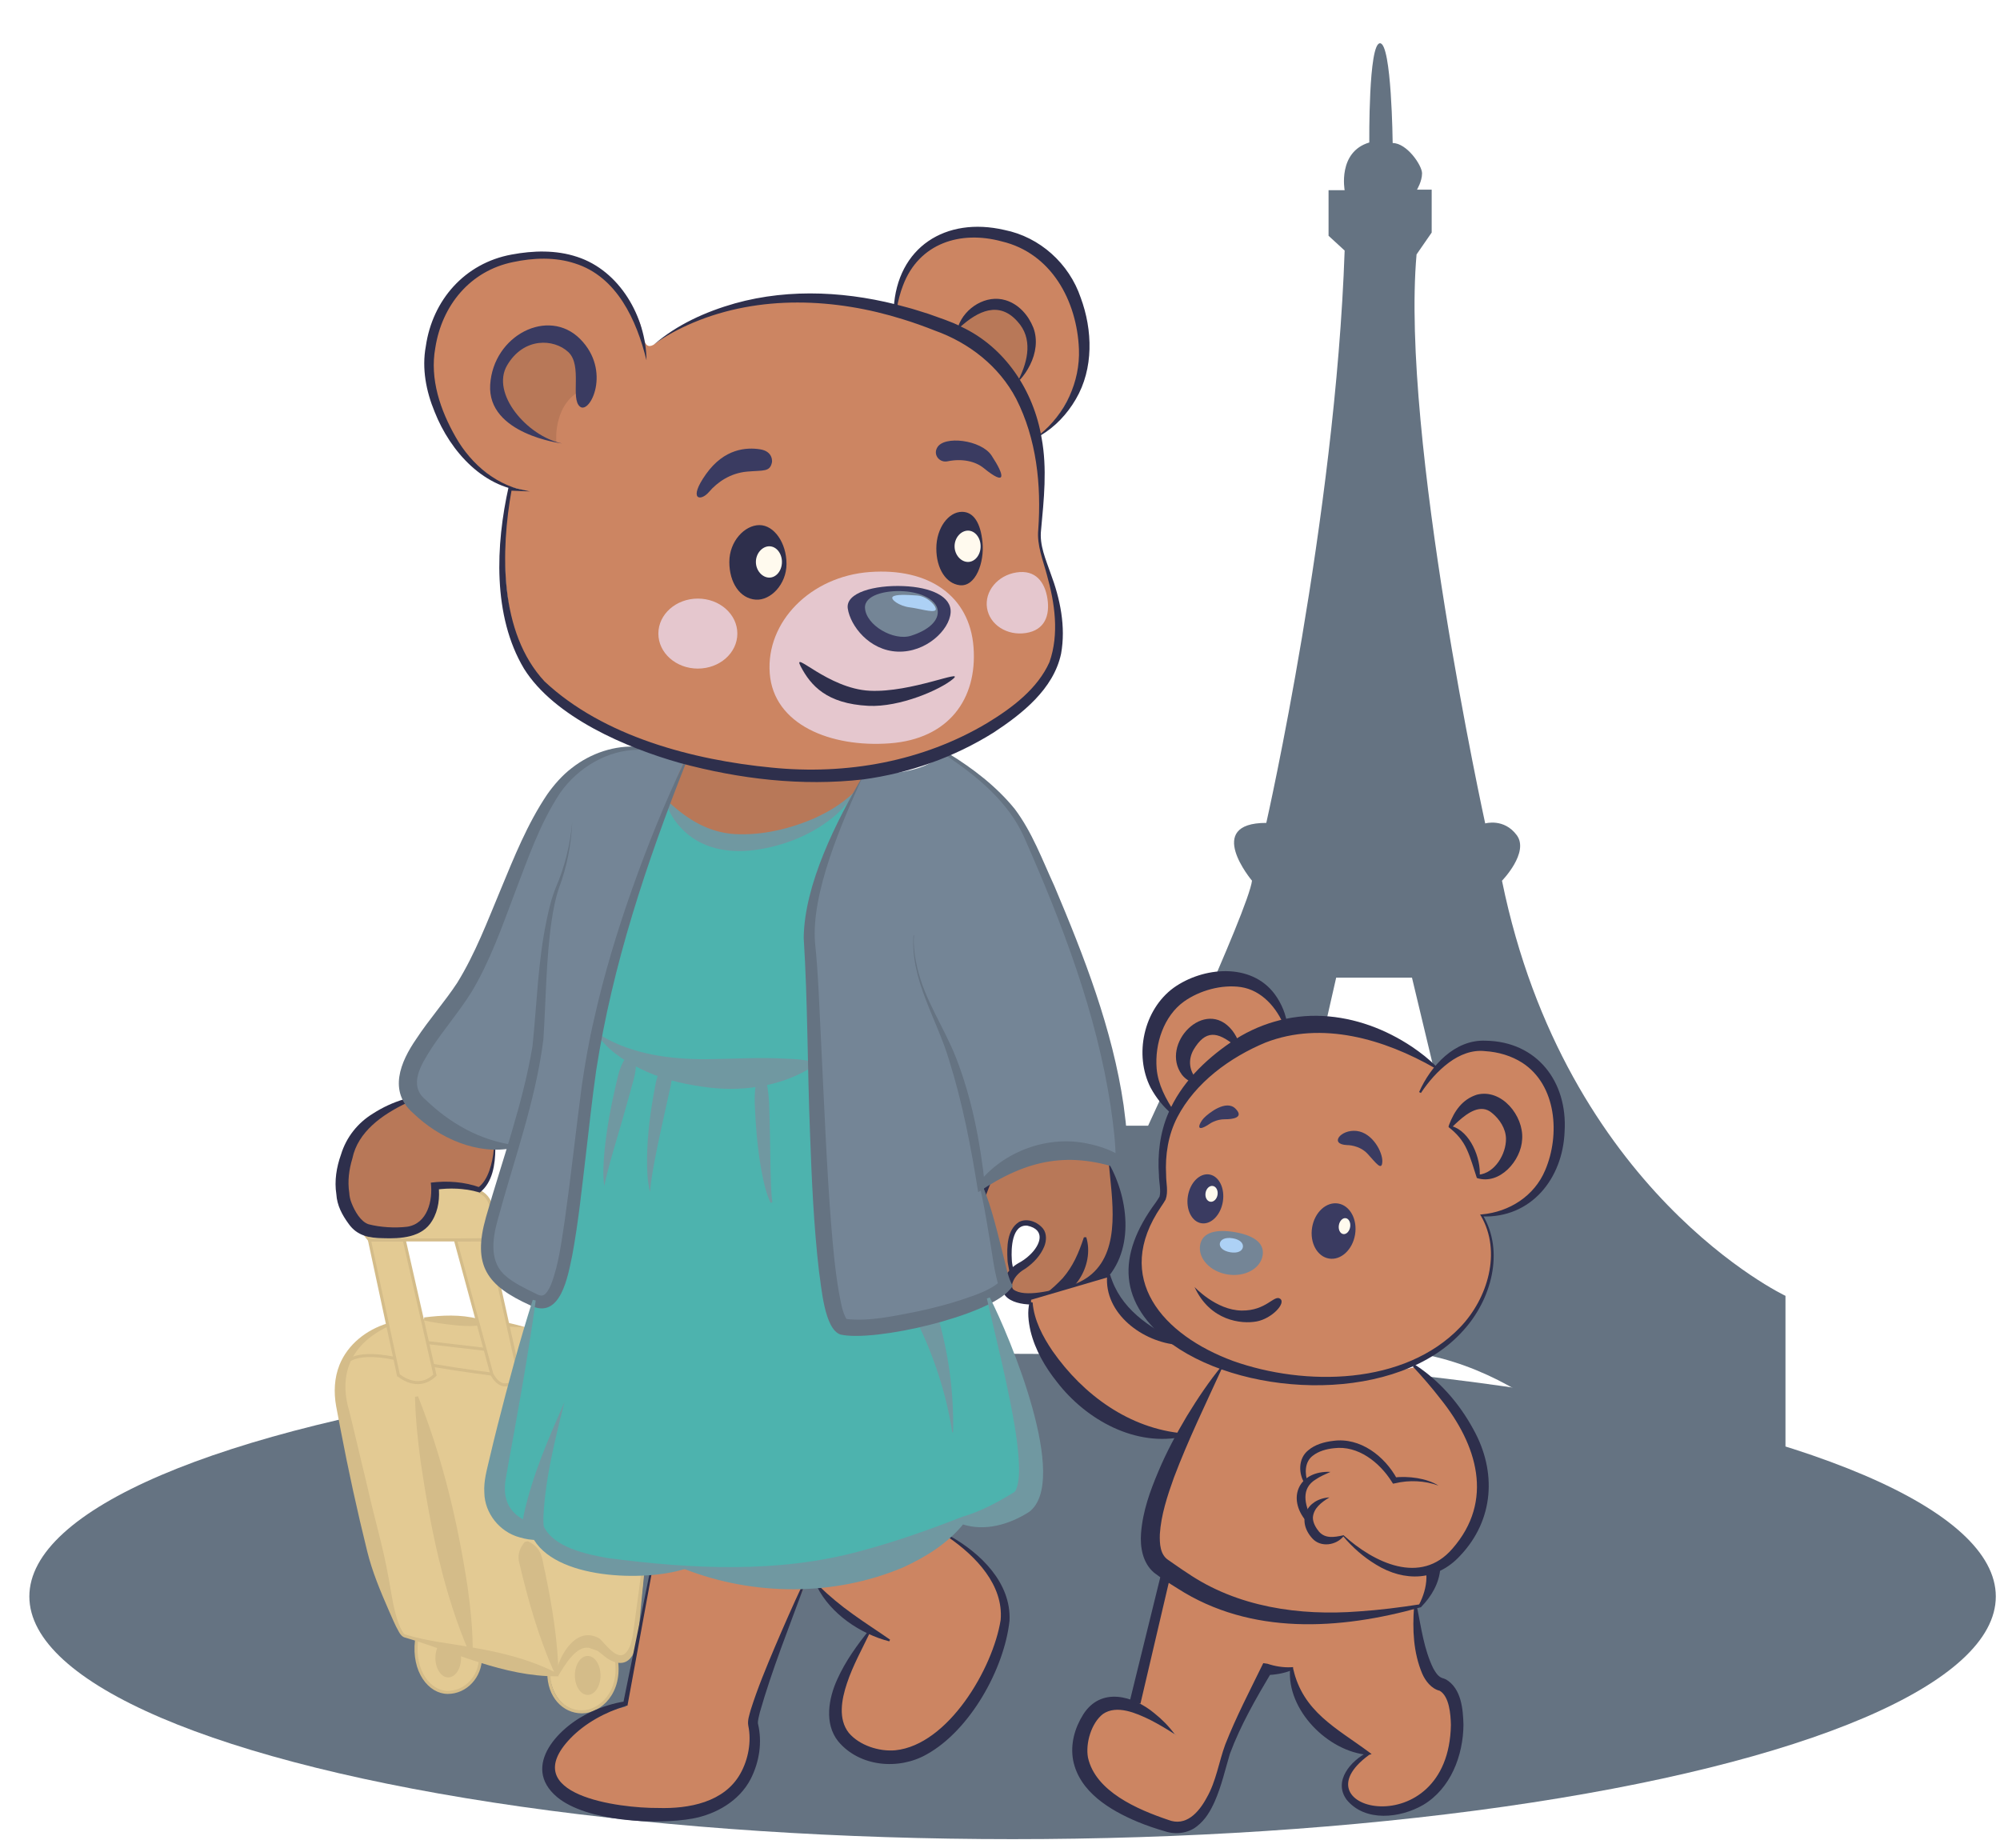 <?xml version="1.0" encoding="UTF-8"?>
<svg id="Layer_2" xmlns="http://www.w3.org/2000/svg" viewBox="0 0 658.85 608.7">
  <defs>
    <style>
      .cls-1 {
        fill: #748596;
      }

      .cls-2 {
        fill: #fffaee;
      }

      .cls-3 {
        fill: none;
        stroke: #d4bc89;
        stroke-miterlimit: 10;
      }

      .cls-4 {
        fill: #b87858;
      }

      .cls-5 {
        fill: #3a3b61;
      }

      .cls-6 {
        fill: #cc8562;
      }

      .cls-7 {
        fill: #d4bc89;
      }

      .cls-8 {
        fill: #4db3ae;
      }

      .cls-9 {
        fill: #add1f5;
      }

      .cls-10 {
        fill: #2e2f4c;
      }

      .cls-11 {
        fill: #657382;
      }

      .cls-12 {
        fill: #e5c7ce;
      }

      .cls-13 {
        fill: #e3ca93;
      }

      .cls-14 {
        fill: #7098a1;
      }
    </style>
  </defs>
  <ellipse class="cls-11" cx="333.57" cy="525.92" rx="323.9" ry="79.94"/>
  <path class="cls-11" d="M494.79,290.14s9.08-9.31,4.87-15.01c-4.21-5.69-10.4-3.87-10.4-3.87,0,0-27.91-127.63-22.61-187.45l4.98-7.2v-14.13h-4.84s1.67-2.76,1.67-5.38-5.01-9.98-9.68-9.98c0,0-.33-32.87-4.17-32.87s-3.53,32.69-3.53,32.69c-10.48,3.11-8.12,15.72-8.12,15.72h-5.3v15.01l5.3,4.87c-3.02,88.08-25.81,188.54-25.81,188.54-20.75,0-4.71,19.04-4.71,19.04-1.13,9.55-34.22,80.71-34.22,80.71h-15.63v19.62c-2.07,1.54-1.68,6.06-1.68,6.06v9.39l-35.04,82.43,53.53-.7s26.06-42.96,74.11-42.96,80.53,42.96,80.53,42.96h54.14v-60.75s-72.41-34.13-93.39-136.76ZM425.24,387.66l14.93-65.6h24.97l15.7,65.6h-55.6Z"/>
  <path class="cls-6" d="M264.62,523.34s-17.78,42.04-16.52,45.8,3.14,29.91-30.12,29.7c-33.25-.21-42.65-11.68-34.48-22.8,8.17-11.12,22.56-13.8,22.56-13.8l8.57-44.38,21.08-16.77,28.91,22.25Z"/>
  <g>
    <path class="cls-13" d="M211.89,520.79l-1.89,16.46s-.77,16-10.88,6.02c-8.99-8.88-15.15,8.49-15.15,8.49,0,0-45.76-11.27-50.33-12.89s-16.22-55.6-20.54-75.84c-4.32-20.24,15.07-26.56,15.07-26.56l12.01-1.98s7.74.2,17.66,1.08l9.9.81,6.68.98s31.12.07,36.3,3.84c5.18,3.77,1.16,79.59,1.16,79.59Z"/>
    <path class="cls-13" d="M121.69,408.46h38.26s7.4-15.56-5.8-16.92-49-2.87-32.46,16.92Z"/>
    <path class="cls-13" d="M170.9,452.57s-5.54,4.2-8.85.11l-12.01-44.21,11.04-.11,9.83,44.21Z"/>
    <path class="cls-3" d="M170.88,452.57c.26,1.51-5,7.34-8.85.11l-12.01-44.21,11.04-.11,9.83,44.21Z"/>
    <path class="cls-13" d="M131.25,452.42s6.31,5.61,12.03,0l-10.11-44.52h-11.48l9.56,44.52Z"/>
    <path class="cls-13" d="M158.45,545.72c0,6.39-4.83,11.57-10.78,11.57s-11.51-6.89-10.3-17.12"/>
    <path class="cls-13" d="M180.96,550.86c.5,7.63,4.87,12.82,10.88,12.82s13.03-6.39,11.35-17.26c0,0,7-4.36-4.4-8.12s-17.99,10.19-17.83,12.55Z"/>
    <path class="cls-3" d="M131.25,452.98s6.31,5.61,12.03,0l-10.11-44.52h-11.48l9.56,44.52Z"/>
    <path class="cls-7" d="M127.86,436.95c-11.97,5.7-16.56,15.44-12.78,28,.77,2.98,5.12,21.52,5.98,24.96,2.22,10.02,5.19,19.83,6.96,29.94,1.11,5.81,1.69,11.91,4.3,17.27.4.67.73,1.32,1.54,1.43,3.24.97,6.62,1.67,10,2.26,13.59,2.16,27.25,3.96,39.76,10.46,0,0-.61.33-.59.31,1.14-6.29,6.81-16.19,14.42-11.83,1.94,1.7,5.16,6.56,7.95,5.32,1.71-.97,2.51-3.65,2.93-5.63.37-2.02.71-5.25,1.04-7.35.69-4.96,1.34-9.92,1.96-14.89l.99.11c-.64,6.16-1.25,12.45-1.8,18.63-.15,4.91-1.57,14.22-8.68,11.33-2.02-.8-3.27-2.24-4.93-3.4-.89-.42-1.84-.58-2.66-.98-4.42-1.04-8.22,5.73-10.27,9.02,0,0,0,.32,0,.32h-.59c-17.68,0-33.3-7.88-49.83-12.74-.99-.18-1.69-1.06-2.13-1.87-1.32-2.28-2.26-4.71-3.35-7.1-2.77-6.36-5.47-12.79-7.11-19.47-3.3-13.34-6.23-26.75-8.8-40.25-.23-1.37-1.2-6.19-1.44-7.59-.81-4.5-.62-9.26,1.1-13.57,2.74-6.8,8.91-11.58,15.74-13.67,0,0,.31.95.31.95h0Z"/>
    <path class="cls-7" d="M137.69,459.96c8.08,20.22,13.08,41.41,16.36,62.88.98,7.17,1.73,14.38,1.68,21.76l-.98.21c-8.7-20.05-12.91-41.45-16.13-62.93-.97-7.17-1.74-14.38-1.91-21.71l.98-.21h0Z"/>
    <path class="cls-7" d="M183.02,551.88c-5.52-12.06-9.1-24.82-12.11-37.69-.31-2.3.27-4.2,1.97-6.24,0,0,.97-.22.97-.22,1.47.63,2.36,1.38,3.08,2.18,1.96,2.28,1.88,5.31,2.66,8.06,2.28,11.11,4.16,22.3,4.4,33.69,0,0-.97.22-.97.22h0Z"/>
    <path class="cls-3" d="M158.29,545.95c0,6.39-4.83,11.57-10.78,11.57s-11.51-6.89-10.3-17.12"/>
    <path class="cls-3" d="M203.03,546.66c1.67,10.87-5.34,17.26-11.35,17.26s-10.93-5.17-10.88-12.82"/>
    <ellipse class="cls-7" cx="193.6" cy="551.93" rx="4.23" ry="6.42"/>
    <path class="cls-7" d="M151.52,543.53c.24.8.37,1.69.37,2.63,0,3.55-1.89,6.42-4.23,6.42s-4.23-2.88-4.23-6.42c0-1.43.31-2.75.83-3.81"/>
    <path class="cls-3" d="M142.56,449.79c10.62,1.78,19.46,2.88,19.46,2.88"/>
    <path class="cls-3" d="M113.36,449.87s1.6-5.46,16.72-2.38"/>
    <line class="cls-3" x1="140.86" y1="442.29" x2="159.8" y2="444.5"/>
    <path class="cls-7" d="M139.73,434c5.9-.75,11.95-1.04,17.74.45,0,0-.2,2.24-.2,2.24-2.96.33-5.88.05-8.81-.29-2.92-.34-5.84-.75-8.76-1.41l.03-1h0Z"/>
    <path class="cls-7" d="M167.35,435.88c.15-.2.24-.04.36-.05l.34.08c1.41.39,3.48.76,4.73,1.3-1.59,0-3.3-.09-4.89-.17,0,0-.35-.02-.35-.02-.11-.04-.25.08-.33-.15l.15-.99h0Z"/>
  </g>
  <polygon class="cls-4" points="224.03 249.77 288.93 254.18 282.12 272.67 235.32 291.75 210.42 268.36 224.03 249.77"/>
  <path class="cls-8" d="M325.58,428.03s22.31,60.09,10.77,67.36c-10.85,6.84-19.49,5.95-19.49,5.95,0,0-34.27,27.82-91.24,15.5,0,0-39.89,3.97-48.24-11.52,0,0-17.6-.94-13.95-18.99s12.56-57.58,12.56-57.58c0,0,25.53-149.92,44.03-163.7,0,0,5.59,10.09,17.83,12.48s33.5-3.37,43.54-15.88"/>
  <path class="cls-3" d="M121.69,408.46h38.26s7.4-15.56-5.8-16.92-49-2.87-32.46,16.92Z"/>
  <path class="cls-14" d="M185.94,461.94c-3.14,12.41-6.29,24.96-6.93,37.74-.05,1.61.07,3.23.32,4.77,0,0-7.38.83-7.38.83,0-2.16.2-4.24.6-6.3,2.79-12.87,8.11-25.08,13.39-37.04h0Z"/>
  <path class="cls-14" d="M220.47,264.36c6.39,5.89,13.2,9.87,21.6,10.41,9.06.48,18.3-1.74,26.6-5.38,1.86-.9,3.93-1.93,5.68-3.02,2.45-1.51,4.74-3.27,6.93-5.27l.24.2c-1.57,2.5-3.61,4.88-5.83,6.86-7.47,6.58-17.07,10.47-26.89,11.84-8.85,1.2-18.05-.4-24.37-7.17-2.18-2.31-3.92-4.96-4.84-7.99l.87-.48h0Z"/>
  <path class="cls-14" d="M308.75,432.99c3.73,12.65,5.5,25.68,5.22,38.81,0,0-.28.02-.28.02-.97-6.33-2.45-12.56-4.43-18.64-1.91-5.91-4.28-11.98-7.07-17.45,0,0,6.55-2.74,6.55-2.74h0Z"/>
  <path class="cls-14" d="M251.21,352.57c1.53,3.62,1.98,7.24,2.16,10.87.22,6.3.36,15.4.46,21.79.13,3.62.1,7.26.6,10.83l-.56.2c-1.63-3.39-2.36-7.08-3.05-10.73-1.3-7.24-1.89-14.59-2.19-21.93-.08-3.66.17-7.34,1.58-11.02h1Z"/>
  <path class="cls-14" d="M220.51,350.45c1.65,3.8.4,7.18-.37,10.84-1.34,6.12-3.31,14.74-4.44,20.81-.65,3.49-1.28,6.98-1.58,10.58-.86-3.54-.98-7.21-.97-10.82.07-8.13,1.17-16.22,2.7-24.18.51-2.86,1.24-5.32,3.69-7.46,0,0,.97.23.97.23h0Z"/>
  <path class="cls-14" d="M208.91,346.66c1.3,4.25.18,7.83-.85,11.44-.99,3.62-2,7.23-3.05,10.84-1.8,6.41-4.64,15.29-5.95,21.76-.53-3.8-.27-7.67.07-11.46.75-7.57,2.15-15.03,3.89-22.42.83-3.69,1.64-7.4,4.94-10.42l.96.27h0Z"/>
  <path class="cls-14" d="M198.28,341.3c10.15,6.04,22.43,7.62,34.04,7.64,8.86-.08,17.7-.71,26.57-.18,3.05.09,6.15.32,9.44,1.09l.21.98c-10.04,6.76-22.61,8.78-34.48,7.5-7.16-.85-14.34-2.33-20.98-5.26-5.82-2.65-11.53-5.95-15.52-11.07,0,0,.72-.69.72-.69h0Z"/>
  <path class="cls-12" d="M133.54,363.27c-7.54,3.54-16.28,8.95-17.66,17.75-.24.92-.25,1.87-.57,2.79-.34.92-.91,1.86-1.17,2.85.28.94,1.26,1.86,1.21,2.89.17,2.85.5,5.76,1.27,8.51.27.81.52,1.87,1.28,2.31,0,0-.02.33-.02.33-.65.06-1.18-.34-1.59-.7-1.2-1.12-1.96-2.61-2.56-4.09-.79-1.97-1.22-4.04-1.44-6.13-.23-1.1.69-2.17,1.02-3.13-.23-1.02-.67-2.08-.77-3.16-.02-2.13.71-4.22,1.59-6.14,3.47-7.92,11.34-12.32,19.07-15.02,0,0,.33.94.33.94h0Z"/>
  <g>
    <path class="cls-4" d="M143.24,390.69s1.35,13.13-10.84,14.68c-12.19,1.55-11.66-.31-12.58-1.02-1.31-1.01-1.87-4.03-3.8-5.78s-4.52-11.01-.65-20.9,17.99-14.88,17.99-14.88c0,0,21.01-8.82,25.52-5.39s4.04,21.07,4.04,21.07c0,0,.63,9.16-5.37,13.73"/>
    <path class="cls-10" d="M133.62,363.5c-7.7,3.73-15.71,9.31-17.53,18.09-1.13,3.73-1.63,7.52-1.03,11.36.06,1.18.3,2.23.77,3.42,1.05,2.62,2.93,6.03,5.57,6.93,3.86,1.01,8.68,1.3,12.72.82,6.69-1,8.53-8.63,7.8-14.53,5.46-.68,11.03-.29,16.22,1.58,0,0-.75.12-.75.12,1.88-1.33,3.06-3.52,3.82-5.69.79-2.27,1.28-4.7,1.47-7.13h.5c-.06,5.1-.85,11-5.12,14.39,0,0-.44-.13-.44-.13-4.55-1.35-9.52-1.47-14.19-.8,0,0,1.05-1.39,1.05-1.39.43,4.01.03,8.01-2.09,11.56-3.29,5.64-10.46,6-16.25,5.79-4.42-.05-8.45-.74-11.25-4.68-2.16-2.92-3.88-6.13-4.09-9.83-.69-4.36.05-8.9,1.52-13,1.74-5.74,5.49-10.46,10.58-13.57,3.21-2.06,6.62-3.63,10.24-4.71l.5,1.41h0Z"/>
  </g>
  <g>
    <path class="cls-4" d="M326.65,388.86c-3.62,8.1-6.89,13.78-4.58,22.73,1.72,6.69,12.71,13.91,11.06,6.75-1.65-7.16-.14-17.91,7.03-15.02,7.16,2.89,1.65,10.88-3.86,13.91-5.51,3.03-10.88,15.29,15.7,8.68,26.59-6.61,13.22-42.71,13.22-42.71,0,0-11.43-3.2-17.78-2.19-6.35,1.01-19.09,4.03-20.79,7.84Z"/>
    <path class="cls-10" d="M365.25,383.2c6.82,11.98,8.75,30.03-2.66,39.95-5.8,4.77-13.12,5.73-20.32,6.48-6.14.65-15.23-1.28-11.01-9.38,1.03-1.71,2.4-3.07,4.12-4.07,1.38-.73,2.72-1.66,3.85-2.75,3.61-3.37,5.32-8.38-.84-9.67-5.06-.42-5.32,7.52-5.08,11.14.04,1.84.69,3.21.64,5.16-.06.51-.28,1.17-.86,1.57-1.48.87-3.08,0-4.38-.57-3.33-1.72-6.36-3.93-8.19-7.4-2.1-5.08-2.14-11.16-.1-16.29,1.34-3.41,3.56-6.27,6.17-8.55l.13.09c-1.34,3.2-2.61,6.28-3.17,9.39-.88,4.61-.21,9.22.92,13.71,1.13,3.3,3.52,7.46,7.11,8.57.72.09.92-.03,1.02-.68,0-1.44-.66-3.33-.7-4.89-.23-4.17-.2-9.85,3.73-12.43,2.71-1.45,6.17-.07,7.98,2.17,1.27,1.65,1.13,4.01.41,5.83-1.25,3.05-3.49,5.4-6.12,7.26-1.59.91-3.17,2.21-3.98,3.88-.49.99-.85,2.21-.14,3.02,3.69,2.92,13.36.15,17.8-.92,3.04-.8,5.84-2.17,8.09-4.13,9.69-8.46,6.59-24.88,5.6-36.49h0Z"/>
    <path class="cls-10" d="M357.84,407.57c2.83,9.15-4.18,20.97-14.34,20.4,0,0-.24-.8-.24-.8.43-.41.87-.76,1.3-1.1,2.03-1.5,3.86-3.25,5.57-5.06,3.33-3.86,5.19-8.14,6.93-13.41,0,0,.78-.03.78-.03h0Z"/>
  </g>
  <g>
    <path class="cls-1" d="M369.4,383.23s-23.48-13.23-46.22,7.46c0,0-2.23-17.15-5.22-27.96-2.98-10.81-4.1-15.28-11.18-30.19-1.33-2.81-2.37-5.42-3.17-7.82l12.92,32.84,14.58,65.85c-6.5,7.74-44.3,15.86-53.27,13.69-8.98-2.16-8.98-106.11-11.14-125.96-2.17-19.84,17.63-55.61,17.63-55.61l11.85-1.08c5.47-.8,8.6-2.27,8.6-2.27l7.39-3.55s17.71,10.66,24.61,23.52c6.89,12.86,23.11,52.74,28.33,76.6,5.22,23.86,4.28,34.48,4.28,34.48Z"/>
    <path class="cls-11" d="M312.44,248.2c8.1,4.97,15.79,10.85,21.83,18.28,5.77,7.66,9.08,16.76,13.06,25.38,9.81,23.25,19.15,47.1,22.82,72.26.95,7.17,1.79,14.38.92,21.64-18.7-6.8-32.57-3.93-48.83,6.98-2.34-14.71-5.12-29.34-9.6-43.55-4.03-13.59-12.76-26.38-11.7-41.07,0,0,.15.02.15.02-.27,3.56.26,7.16,1.07,10.62,2.44,10.62,8.77,19.5,12.75,29.61,5.26,13.48,8,27.81,9.55,42.15,0,0-2.12-.78-2.12-.78,8.23-10.42,22.58-15.74,35.66-13.07,4.44.87,8.54,2.33,12.35,4.9,0,0-2.82,1.49-2.82,1.49.06-6.11-.73-12.27-1.61-18.32-4.64-30.9-16.03-60.58-28.6-89.07-5.17-11.45-15.17-19.72-25.38-26.61,0,0,.52-.86.52-.86h0Z"/>
    <path class="cls-1" d="M225.23,251.13c-.39.88-25.83,57.43-32.03,107.05-6.25,50.01-7.42,75.02-17.58,69.94-10.16-5.08-19.15-8.6-14.07-26.57,1.94-6.88,4.57-15.37,7.12-24.06-12.33.22-22.49-5.18-31.3-13.56-8.82-8.39.86-19.14,12.68-35.05,11.83-15.91,19.14-47.3,30.75-65.79,11.61-18.49,29.24-16.77,29.24-16.77l4.56,1.73,10.63,3.08Z"/>
    <path class="cls-11" d="M284.34,255.53c-6.87,15.11-17.2,38.6-15.84,55.12,1.04,9.5,1.47,22.58,1.97,32.24.88,17.84,1.91,42.86,3.33,60.38.6,7.47,1.27,14.94,2.53,22.3.63,3.13,1.05,6.54,2.6,9.1-.11-.08-.2-.12-.34-.18-.03-.01-.09-.02-.11-.03l.08.02c7.89.94,16.3-1.03,24.12-2.55,4.85-1.07,9.68-2.28,14.36-3.84,4.3-1.51,9.12-2.96,12.47-6.04,0,0-.28,2.27-.28,2.27-1.72-4.86-2.4-11.93-3.37-17.02-.92-5.52-1.79-11.05-3.14-16.47,0,0,.95-.32.95-.32,3.17,7.56,5.11,16.41,7.15,24.36.8,2.93,1.28,6.18,2.82,8.77,0,0-.91,1.11-.91,1.11-7.2,8.79-44.79,17.44-55.85,14.88-5.36-1.79-6.28-15.82-7.08-20.77-1.75-15.14-2.41-30.35-2.96-45.54-.86-21.42-.74-43.01-2.08-64.35.2-17.61,10.77-38.51,19.58-53.47h0Z"/>
    <path class="cls-11" d="M225.92,251.44c-12.93,32.78-24.15,66.4-29.52,101.18-1.31,9.13-2.3,18.46-3.38,27.62-1.34,11.11-2.45,22.27-4.51,33.31-1.41,6.71-3.81,21.39-13.76,16.49-14.44-6.52-19.17-13.14-14.66-29.07,5.36-18.79,12.09-37.05,15.32-56.25,1.45-13.83,1.77-27.88,4.65-41.55.76-3.67,1.63-7.33,3.06-10.85,2.93-6.8,4.73-14.08,5.38-21.49-.31,7.43-1.78,14.86-4.41,21.86-1.18,3.46-1.85,7.11-2.39,10.76-1.82,12.57-1.86,26.19-2.69,38.89-2.55,20.42-9.81,40.03-15.11,59.71-1.77,6.41-2.72,14.01,2.97,18.52,2.54,2.13,5.82,3.71,9.15,5.36,1.82.95,2.46,1.05,3.21.62.82-.47,1.71-1.95,2.33-3.48,2.54-6.58,3.41-14.17,4.51-21.24,2.07-14.7,3.65-29.51,5.6-44.25,1.08-7.32,2.39-14.92,4.09-22.1,3.25-14.53,7.62-28.96,12.6-42.97,4.99-14.05,10.56-27.89,16.96-41.36l.61.28h0Z"/>
    <path class="cls-11" d="M210.37,247c-10.29.02-19.99,5.89-25.83,14.18-6.81,10.27-10.74,22.02-15.16,33.52-4.06,10.78-8.01,22-14,32.01-3.97,6.4-9.28,12.55-13.35,18.8-3.17,5.02-7.71,11.98-1.82,16.78,8,7.71,17.69,13.25,28.83,14.88,0,0,.02,1,.02,1-11.85,2.42-24.42-3.23-32.96-11.48-8.26-7.17-4.19-16.88,1.02-24.42,4.17-6.37,9.36-12.2,13.5-18.51,5.98-9.67,9.93-20.24,14.34-30.78,4.41-10.65,8.78-21.6,15.3-31.28,2.25-3.2,5-6.33,8.11-8.7,6.27-4.91,14.22-7.6,22.09-6.98l-.1,1h0Z"/>
  </g>
  <path class="cls-6" d="M312.73,506.23s20.91,11.92,18.2,29.07c-2.72,17.15-21.75,50.2-44.55,42.46-22.8-7.74-4.4-32.91.2-40.65l6.49,3.3s-15.69-6.57-23.63-17.87"/>
  <path class="cls-10" d="M312.88,505.96c10.1,5.65,20.28,15.45,19.68,27.94-1.72,15.9-13.04,36.14-27.28,44.03-9.18,5.25-22.14,4.16-29.18-4.32-4.64-5.82-3.12-14.16-.32-20.31,2.75-6.18,6.7-11.49,10.73-16.6,0,0,.21.14.21.14l6.49,3.3s-.26.56-.26.56c-9.52-2.45-19.3-9.05-23.77-17.97,0,0,.51-.36.51-.36,3.57,3.46,7.27,6.53,11.29,9.39,4.01,2.91,8.13,5.51,12.21,8.37,0,0-.26.56-.26.56,0,0-6.49-3.3-6.49-3.3l.41-.12c-2.78,5.83-5.91,11.39-7.85,17.28-1.77,5.3-2.97,11.77.63,16.31,3.45,4.09,9.92,6.21,15.3,5.73,17.42-1.78,32.17-26.94,34.71-42.92,1-11.55-8.22-21.01-17.07-27.16,0,0,.31-.54.31-.54h0Z"/>
  <path class="cls-10" d="M264.92,522.46c-5.06,13.78-10.58,27.52-14.61,41.63-.26,1.12-.72,2.74-.63,3.67,1.48,6.17.48,12.67-2.41,18.32-3.73,7.19-11.33,11.55-19.09,13-12.1,2.16-34.95.98-44.64-7.06-12.22-10.27.92-23.63,11.51-28.23,3.47-1.6,7.08-2.73,10.86-3.31l-.61.6,9.01-44.3.63.12-8.14,44.47-.09.49-.52.11c-6.87,2.08-13.42,5.67-18.27,10.67-17.91,18.69,16.05,23.05,28.86,22.95,10.08.32,21.86-1.83,27.14-11.37,2.58-4.59,3.68-10.51,2.59-15.71-.34-1.78.37-3.62.81-5.28,2.26-7.15,5.09-13.93,7.99-20.79,2.9-6.8,5.86-13.57,9-20.25l.6.25h0Z"/>
  <path class="cls-14" d="M326.05,427.4c6.48,12.59,26.59,60.66,12.91,70.7-6.49,4.12-14.61,6.54-22.22,3.94-.01,0,.84-.25.84-.25-5.24,6.57-12.5,11.08-20.04,14.54-22.63,9.59-49.26,9.47-72.04.55-12.82,4.13-43.16,3.68-50.28-10.85,0,0,2.02,1.28,2.02,1.28-2.16.03-4.09-.27-6.14-.89-6.47-1.76-11.42-7.87-11.55-14.64-.26-4.02.89-7.71,1.75-11.49.84-3.51,1.66-7.01,2.56-10.5,3.54-13.96,7.29-27.85,11.64-41.59,0,0,.98.22.98.22-1.95,14.27-4.43,28.43-6.97,42.59,0,0-1.93,10.59-1.93,10.59l-.92,5.25c-1.63,8.7,2.56,13.61,10.85,15.6,0,0,1.64.44,1.64.44,3.34,6.87,13.91,9.11,21.03,10.37,27.55,3.62,56.14,5.1,83.16-2.27,11.46-3.06,22.31-6.87,33.54-11.27,6-1.77,11.42-4.61,16.67-7.84,0,0,.55-.33.55-.33.06-.04.08-.05.07-.05.1-.07.12-.12.26-.28,1.18-1.9,1.36-5.89,1.25-8.53-.12-3.51-.53-7.16-1.09-10.8-1.11-7.3-2.7-14.64-4.32-22l-5.17-22.12.94-.35h0Z"/>
  <g>
    <path class="cls-6" d="M294.9,102.82s1.96-18.23,13.36-23.98,32.48-2.75,40.55,10.07c8.07,12.82,9.24,24.97,8.37,29.28s-7.19,20.93-15.59,25.97c0,0,2.29,19.77,1.7,24.35-.47,3.61-1.97,11.84,1.98,19.91s4.63,26.28,2.67,29.44-10.76,25.25-49.46,34.5c-38.7,9.25-88.8-3.87-104.93-13.81s-29.62-23.91-27.04-68.78l1.51-8.77,4.71.56h0s-5.54-1.17-7.58-2.36-21.91-12.69-23.79-37.06,14.9-37.15,32.59-38.12,30.04,5.18,36.73,22.21c1.29,3.05.92,9.51,4.66,7.32,7.14-4.86,24.84-21.92,79.58-10.73Z"/>
    <path class="cls-4" d="M183.27,145.6s-1.31-13.38,9.59-17.69c10.89-4.3-9.68-28.78-24.61-13.85s7.36,31,15.02,31.54Z"/>
    <path class="cls-4" d="M315.99,109.08s15.58,8.63,19.07,16.75c0,0,9.93-13.43,0-21.63-9.93-8.2-18.47,2.2-19.07,4.88Z"/>
    <path class="cls-5" d="M185.04,146.07s-24.57-3.02-23.56-19.33,19.13-25.57,29.6-15.1,3.28,24.93,0,22.33.88-13.58-3.87-18-14.65-4.95-20.14,4.35,6.58,23.33,17.97,25.74Z"/>
    <path class="cls-5" d="M254.32,152.19s.46-3.5-3.95-4.18-11.74-.33-17.79,8.17-1.8,9.15.98,5.88,7.07-6.21,12.53-6.7,7.58.21,8.23-3.16Z"/>
    <path class="cls-5" d="M312.12,151.97c-2.55.52-4.66-1.98-3.5-4.3.03-.06.06-.12.1-.19,2.18-4.1,14.52-2.6,17.93,2.59,4.46,6.78,4.92,10.24-2.63,4.1-2.67-2.18-7.02-3.21-11.9-2.2Z"/>
    <path class="cls-10" d="M259.1,185.71c0,6.86-5.28,12.14-10.1,11.83-5.22-.34-8.74-5.56-8.74-12.42s5.09-12.14,9.92-12.14,8.91,5.87,8.91,12.73Z"/>
    <path class="cls-10" d="M323.66,178.63c.67,6.71-2.28,14.8-7.54,14.15-4.43-.55-7.67-5.36-7.67-12.1s4-12.07,8.45-12.07c3.85,0,6.13,3.65,6.76,10.02Z"/>
    <path class="cls-12" d="M253.57,221.78c1.26,16.97,20.11,24.54,39.56,23.09,19.44-1.44,28.84-14.66,27.58-31.63-1.26-16.97-14.78-26.24-34.22-24.8-19.44,1.44-34.18,16.37-32.92,33.33Z"/>
    <path class="cls-2" d="M323.04,179.96c0,2.85-1.86,5.16-4.16,5.16s-4.42-2.31-4.42-5.16,2.12-5.16,4.42-5.16,4.16,2.31,4.16,5.16Z"/>
    <path class="cls-2" d="M257.59,185.12c0,2.85-1.86,5.16-4.16,5.16s-4.42-2.31-4.42-5.16,2.12-5.16,4.42-5.16,4.16,2.31,4.16,5.16Z"/>
    <g>
      <path class="cls-5" d="M279.28,200.48c.85,5.67,7.06,13.82,16.41,14.18,9.36.36,17.09-7.14,17.47-12.86.34-5.21-6.27-8.36-15.63-8.73s-19.05,2.11-18.25,7.41Z"/>
      <path class="cls-1" d="M284.95,200.28c.33,5.7,9.43,10.97,15.17,9.15s9.36-5.01,8.75-8.6c-.55-3.27-5.36-5.7-11.16-6.06-6.09-.38-13,1.31-12.76,5.52Z"/>
      <path class="cls-9" d="M308.13,201.04c.89-.83-2.36-4.62-6.02-4.87-3.54-.24-7.13-.41-8.02.42s2.13,3.07,5.66,3.5c3.04.37,7.49,1.78,8.38.95Z"/>
    </g>
    <ellipse class="cls-12" cx="229.89" cy="208.72" rx="13.01" ry="11.53"/>
    <path class="cls-12" d="M345.05,197.21c.86,5.51-.86,10.36-7.08,11.32-6.22.97-11.96-2.72-12.82-8.23-.86-5.51,3.49-10.77,9.72-11.73s9.33,3.13,10.18,8.64Z"/>
    <path class="cls-10" d="M335.65,124.89c3.03-6.11,4.59-13.46-.42-18.93-6.11-6.96-13.11-3.48-18.93,1.78,0,0-.61-.34-.61-.34,2.18-6.06,9.24-10.48,15.63-8.49,4.32,1.33,7.44,4.93,9.07,8.99,1.56,4.05.81,8.57-1.05,12.28-.9,1.81-2,3.48-3.35,4.95l-.34-.25h0Z"/>
    <path class="cls-10" d="M342.48,143.18c8.43-6.81,13.37-17.41,12.95-28.18-.65-15.91-9.08-31.63-25.48-35.49-13.58-3.68-27.21.61-32.46,14.48-.98,2.51-1.64,5.16-2.09,7.85l-.99-.11c1.09-20.34,17.17-30.45,36.45-25.98,11.72,2.33,21.35,11.09,25.15,22.31,3.96,10.7,4.3,23.39-1.6,33.43-2.84,4.89-6.83,9.16-11.71,12.01,0,0-.2-.33-.2-.33h0Z"/>
    <path class="cls-10" d="M212.96,118.64c-3.24-13.12-9.7-27.5-23.55-31.86-6.52-2.15-13.72-1.87-20.37-.45-14.15,2.87-23.45,14.24-25.64,28.26-1.88,10.27,1.67,20.59,6.74,29.44,5.15,9.07,13.88,16.4,24.44,17.86,0,0-6.66-.28-6.66-.28,0,0,.66-.45.66-.45-3.71,20.4-4.14,47.24,10.82,63.33,19.36,18.15,48.97,25.89,74.84,28.38,24.58,2.48,49.77-1.99,71.07-14.75,8.12-4.94,16.48-11.21,20.41-20.01,3.25-9.26,1.77-19.43-.85-28.74-1.26-4.82-3.34-9.75-2.85-14.84,1.07-14.78-.56-29.98-7.26-43.15-5.63-10.75-15.55-18.49-26.88-22.51-3.19-1.27-7.21-2.72-10.47-3.7-22.29-6.99-47.19-8.08-69.03,1.11-4.58,1.95-9.06,4.27-13.04,7.29,7.62-6.61,17.1-10.89,26.76-13.63,18.41-5.14,38.19-3.87,56.47,1.26,2.13.52,5.2,1.57,7.3,2.2,3.49,1.29,7.41,2.47,10.76,4.22,14.53,6.77,23.89,21.13,26.5,36.67,1.87,10.06.75,20.29-.18,30.32-.58,5,1.58,9.72,3.18,14.37,3.11,8.28,5.02,17.45,3.42,26.35-2.48,11.69-12.84,19.82-22.26,26.01-13.01,8.13-27.72,13.36-42.94,15.42-20.22,2.31-40.76-.12-60.32-5.41-17.58-4.95-41.42-15.08-51.41-31.07-10.39-17.38-9.34-40.79-5.06-59.92,0,0,.53.08.53.08,0,0,6.51,1.46,6.5,1.46-14.96-.48-26.24-13.11-31.42-26.25-2.79-6.74-4.26-14.27-2.9-21.55,2.18-15.26,12.85-27.42,28.24-30.24,7.15-1.34,14.65-1.56,21.63.76,14.05,4.58,22.68,19.81,22.83,34.03h0Z"/>
    <path class="cls-10" d="M313.96,223.65c4.08-3.48-13.75,4.6-27.49,3.9-13.74-.71-25.67-13.7-22.71-8.04,3.32,6.34,8.55,12.3,22.28,13.01,10.39.53,23.77-5.33,27.91-8.86Z"/>
  </g>
  <g>
    <g>
      <path class="cls-6" d="M471.57,517.65l1.09.79c.44,6.35-4.84,10.57-4.84,10.57l-.86.8s.67,23.55,8.39,25.55c7.72,2,8.73,30.55-8.39,39.07-17.12,8.52-33.92-5.68-16.17-16.8,0,0-23.26-7.58-24.65-27.46,0,0-3.52.95-8.25.24,0,0-11.6,20.8-13.73,28.98-2.13,8.18-6.63,26.17-18.7,22.62-12.07-3.55-36.45-13.73-26.98-33.61,3.77-7.91,10.23-7.83,16.12-5.44l12.99,8.75s-6.09-5.96-12.99-8.75v-1.66l9.92-41.28-1.05-3.31c-8.77-6.13-1.04-26.84,7.22-43.52,0,0-18.65,2.44-35.56-14.48-16.92-16.92-15.46-30.53-15.46-30.53l26.22-7.69c1.76,17.59,23.07,22.54,23.07,22.54l14.5,7.29s3.92,1.51,15.35,3.93c12,2.54,22.32,1.45,22.32,1.45l25.26-5.37s36.93,29.18,16.84,57.99c-3.67,5.26-7.66,8.1-11.66,9.34Z"/>
      <path class="cls-6" d="M387.59,571.71l-12.99-8.75c6.9,2.79,12.99,8.75,12.99,8.75Z"/>
      <path class="cls-10" d="M466,449.49c8.17,5.29,14.72,12.79,19.36,21.36,7.77,13.92,6.82,29.89-4.38,41.67-7.68,8.34-18.32,8.66-27.66,2.92-4.14-2.5-7.81-5.71-10.89-9.42,0,0,.2.02.2.02-2.41,3.05-7.56,3.84-10.32.75-5.3-5.8-1.98-13.03,5.65-13.51-2.67,1.59-5.23,3.58-5.46,6.59-.05,1.71,1,3.49,2.08,4.77,2.05,2.2,4.76,1.82,7.88,1.14,0,0,.09-.07.1-.07,0,0,.11.1.11.1,9.92,8.96,25.33,16.53,35.8,4.35,13.86-15.85,8.11-34.3-3.88-49.26-2.84-3.69-5.92-7.25-9.14-10.71,0,0,.56-.71.56-.71h0Z"/>
      <path class="cls-10" d="M430.38,501.22c-6.67-7.81-2.41-16.84,7.92-16.34-1.72.76-3.39,1.48-4.82,2.45-5.01,3-3.67,8.31-1.49,12.73,0,0-1.61,1.17-1.61,1.17h0Z"/>
      <path class="cls-10" d="M473.87,489.38c-4.57-1.64-9.66-1.87-14.33-.74,0,0-.65.12-.65.12l-.39-.62c-4.03-6.4-11.13-12.08-19.07-11.06-2.44.25-5.03.94-6.98,2.48-2.72,2.08-2.68,5.86-1.62,8.92,0,0-.88.47-.88.47-2.25-3.32-2.38-8.45.99-11.16,2.26-1.94,5.31-2.79,8.22-3.13,8.91-1.25,17.01,5.03,21.07,12.55,0,0-1.04-.5-1.04-.5,4.85-.51,10.69.2,14.68,2.67h0Z"/>
      <path class="cls-10" d="M402.93,449.92c-5.58,12.23-11.49,24.32-16.21,36.83-2.16,5.99-4.25,12.4-4.64,18.65-.09,3.18.07,6.8,2.88,8.57,2,1.37,4.13,2.91,6.15,4.2,16.51,11.28,36.98,14.19,56.6,12.66,6.7-.44,13.37-1.29,20.01-2.32,0,0-.29.18-.29.18,1.43-2.74,2.43-5.88,2.47-8.96.02-.98-.13-1.91-.32-2.77l4.89-.34c-.33,4.91-2.91,9.26-6.26,12.7,0,0-.09.13-.09.13,0,0-.2.05-.2.05-26.54,7.44-55.91,9.28-80.02-6.24-2.65-1.64-5.24-3.28-7.74-5.19-3.79-3.25-4.62-8.49-4.27-13.03.59-7.43,3.04-13.98,5.71-20.33,2.67-6.35,5.91-12.38,9.39-18.23,3.55-5.81,7.34-11.47,11.67-16.73l.26.17h0Z"/>
      <path class="cls-10" d="M466.8,529.32c1.36,6.87,2.31,14.02,5.33,20.24.82,1.4,1.58,2.76,3.04,3.25,0,0,.57.18.57.18.22.08.44.18.65.28,5.03,3.01,5.58,9.81,5.71,14.96-.1,10.11-4.21,20.96-13.26,26.35-7.53,4.37-19.08,5.74-25.18-1.66-4.61-6.19,1.37-12.89,6.87-15.72,0-.02.11.9.11.9-13.18-1.08-26.81-14.79-25.65-28.37,0,0,.63.45.63.45-2.77,1.11-5.67,1.58-8.66,1.63,0,0,1.93-.95,1.93-.95-5.12,8.61-10.22,17.45-13.72,26.85-1.58,5.3-2.77,10.65-5.03,15.79-1.33,2.94-3,5.96-5.91,8.18-2.88,2.29-7.06,2.76-10.53,1.57-3.07-.88-6.1-1.91-9.07-3.15-8.98-3.78-19.05-9.82-21.11-20.2-.99-5.4.54-10.71,3.36-15.18,5.83-9.08,16.45-6.12,23.4-.33,2.52,2.01,4.78,4.29,6.66,6.86-2.66-1.71-5.35-3.3-8.06-4.69-4.68-2.28-10.97-5.01-15.49-1.96-3.82,2.88-5.86,9.62-4.98,14.4,2.48,11.18,16.35,17.11,26.42,20.51,5.81,2.31,10.05-2.38,12.68-7.29,3.11-5.38,3.99-11.74,6.12-17.54,3.62-9.21,8.19-17.91,12.52-26.8,0,0,1.37.2,1.37.2,2.47.83,5.21,1.29,7.84,1.15,0,0,.61-.04.61-.04l.02.49c3.21,14.23,14.24,19.55,24.97,27.49,0,0,.89.68.89.68l-.78.22c-25.24,18.33,26.18,30.24,26.89-9.83-.08-3.5-.51-9.35-3.66-11.25-2.78-.67-4.74-3.26-5.78-5.63-2.95-7-3.25-14.61-2.7-21.99,0,0,1-.03,1-.03h0Z"/>
      <polygon class="cls-10" points="385.37 519.9 375.69 561.24 372.18 560.4 382.33 519.17 385.37 519.9 385.37 519.9"/>
      <path class="cls-10" d="M388.18,443.04c-11.62-.83-24.6-10.28-23.45-22.97,0,0,1-.1,1-.1,3.25,11.04,12.68,17.29,22.69,22.1,0,0-.23.97-.23.97h0Z"/>
      <path class="cls-10" d="M390.09,473.21c-15.97,3.6-32.22-5.45-41.83-17.87-3.97-4.96-7.26-10.63-8.78-16.86-.7-3.15-1.1-6.38-.3-9.58,0,0,.99.17.99.17.47,5.84,3.34,11.26,6.59,16.03,10.04,14.37,25.31,25.58,43.21,27.11,0,0,.13.99.13.99h0Z"/>
    </g>
    <path class="cls-6" d="M488.14,400.4c8.14,13.35,2.26,36.88-21.49,48.19-23.76,11.31-65.7,7.63-84.86-12.87-17.23-18.44-1.1-36.9,1.16-40.97,1.51-2.71-2.91-14.26,3.68-27.94,0,0-6.36-6.54-7.6-14.24-1.54-9.56,1.67-26.42,21.25-29.75,19.58-3.33,23.38,15.4,23.38,15.4l-.43.33c26.37-5.94,49.75,13.1,49.75,13.1l-5.15,8.16c.7-1.32,8.46-15.5,20.53-15.28,12.67.23,22.85,7.47,24.89,21.72,2.03,14.25-4.3,33.25-25.11,34.15Z"/>
    <path class="cls-10" d="M423.17,338.33c-2.49-6.35-7.53-12.12-14.37-13.16-6.31-.93-13.64,1.09-18.81,4.79-6.57,4.75-9.64,13.85-8.96,22.07.46,5.23,3.01,10.01,5.96,14.43,0,0-.73.71-.73.71-2.94-2.44-5.35-5.42-7.23-8.88-5.48-10.8-2.33-25.62,7.58-32.88,9.68-6.91,25.44-8.39,33.25,2,2.38,3.23,3.86,6.89,4.28,10.72l-.99.2h0Z"/>
    <path class="cls-10" d="M472.77,351.91c-16.73-9.6-37.27-15.69-55.88-8.47-11.72,4.88-23.12,13.19-29.06,24.62-2.98,5.77-4.05,12.4-3.68,19.01-.03,2.66.79,5.45-.17,8.1-.5.91-.96,1.53-1.43,2.25-16.26,23.75.61,42.43,23.69,50.93,23.6,8.38,56.43,8.08,74.81-11.16,9.01-9.39,13.7-24.76,6.82-36.63,0,0-.29-.45-.29-.45,0,0,.56-.06.56-.06,9.11-.8,17.36-6.11,20.89-14.58,4.94-11.56,3.79-28.01-7.54-35.36-3.58-2.29-7.86-3.57-12.25-3.84-4.24-.49-8.38,1.13-11.96,3.79-3.61,2.7-6.68,6.22-9.19,9.99,0,0-.6-.3-.6-.3,3.79-8.57,11.7-17.37,21.9-16.92,16.95.25,27.04,13.52,26.03,29.91-.58,15.49-10.99,28.6-27.26,27.99,0,0,.27-.51.27-.51,7.31,12.14,2.75,28.03-6.3,37.98-21.4,24.22-70.9,22.53-95.91,4.68-17.97-13.46-18.44-29.22-5.53-46.69.46-.68.99-1.44,1.3-2.01.52-2.02-.19-4.76-.2-6.99-.51-6.91.32-14.06,3.09-20.49,4.16-9.77,11.97-17.45,20.59-23.34,8.78-6.07,19.62-9.25,30.29-8.67,10.65.55,20.69,4.34,29.43,10.17,2.85,1.94,5.58,4.04,7.99,6.52,0,0-.43.52-.43.52h0Z"/>
    <path class="cls-10" d="M477.22,371.32c-.09-.25.11-.59.17-.84,1.66-4.37,4.26-8.32,9.15-9.87,8.17-2.07,15.43,6.99,14.9,14.64-.29,7.11-7.49,15.28-14.93,12.81-.93-2.82-2.04-6.72-3.28-9.37-1.32-2.99-3.42-5.4-6-7.36h0ZM478.27,370.99c6.05,1.71,9.66,10.62,9.17,16.49,0,0-.42-.49-.41-.49,5.44-.49,9.15-6.87,9.08-11.87-.05-3.34-2.12-6.48-4.65-8.51-3.63-3.09-7.91-.05-10.96,2.66-.74.64-1.5,1.39-2.2,2.09-.08.1.09-.17-.02-.37h0Z"/>
    <path class="cls-10" d="M406.85,344.51c-5.82-4.77-9.74-5.31-13.68,1.33-1.82,3.24-1.48,6.94,1.14,9.76,0,0-.8,1.29-.8,1.29-1.51-.52-3.03-1.41-4.15-2.84-7.39-10.08,7.65-25.74,16.55-14.62,1.02,1.33,1.79,2.71,2.23,4.31l-1.3.78h0Z"/>
    <path class="cls-5" d="M443.77,377.22s4.03-.08,6.78,2.91c2.74,2.99,4.66,5.74,4.82,2.58s-3.24-9.56-8.48-10.15c-5.24-.58-9.15,4.41-3.12,4.66Z"/>
    <path class="cls-5" d="M398.4,370.28s2.07-1.6,5.18-1.57c2.32.02,6.44-.47,3.41-3.5s-8.69,1.34-10.39,3.09c-1.48,1.52-3.21,5.31,1.8,1.97Z"/>
    <ellipse class="cls-5" cx="397.07" cy="394.93" rx="8.14" ry="5.83" transform="translate(-57.4 722.17) rotate(-80.6)"/>
    <ellipse class="cls-5" cx="439.31" cy="405.53" rx="9.19" ry="7.17" transform="translate(-32.52 772.71) rotate(-80.6)"/>
    <ellipse class="cls-2" cx="442.91" cy="403.91" rx="2.65" ry="1.88" transform="translate(-27.91 774.91) rotate(-80.6)"/>
    <ellipse class="cls-2" cx="399.11" cy="393.28" rx="2.63" ry="2" transform="translate(-54.07 722.8) rotate(-80.6)"/>
    <path class="cls-1" d="M415.95,413.56c-.73,4.4-5.93,7.21-11.62,6.27-5.69-.94-9.71-5.28-8.98-9.68.73-4.4,5.6-5.22,11.29-4.28,5.69.94,10.04,3.28,9.31,7.69Z"/>
    <path class="cls-10" d="M393.51,423.97s7.08,7.65,15.53,7.76c8.14.11,10.7-5.35,12.69-3.88s-2.75,6.52-7.73,7.46-15.35-.11-20.49-11.34Z"/>
    <path class="cls-9" d="M409.44,410.84c-.21,1.27-1.68,2.09-4.12,1.69s-3.68-1.67-3.47-2.94,1.78-2.07,4.23-1.67,3.57,1.65,3.36,2.93Z"/>
  </g>
</svg>